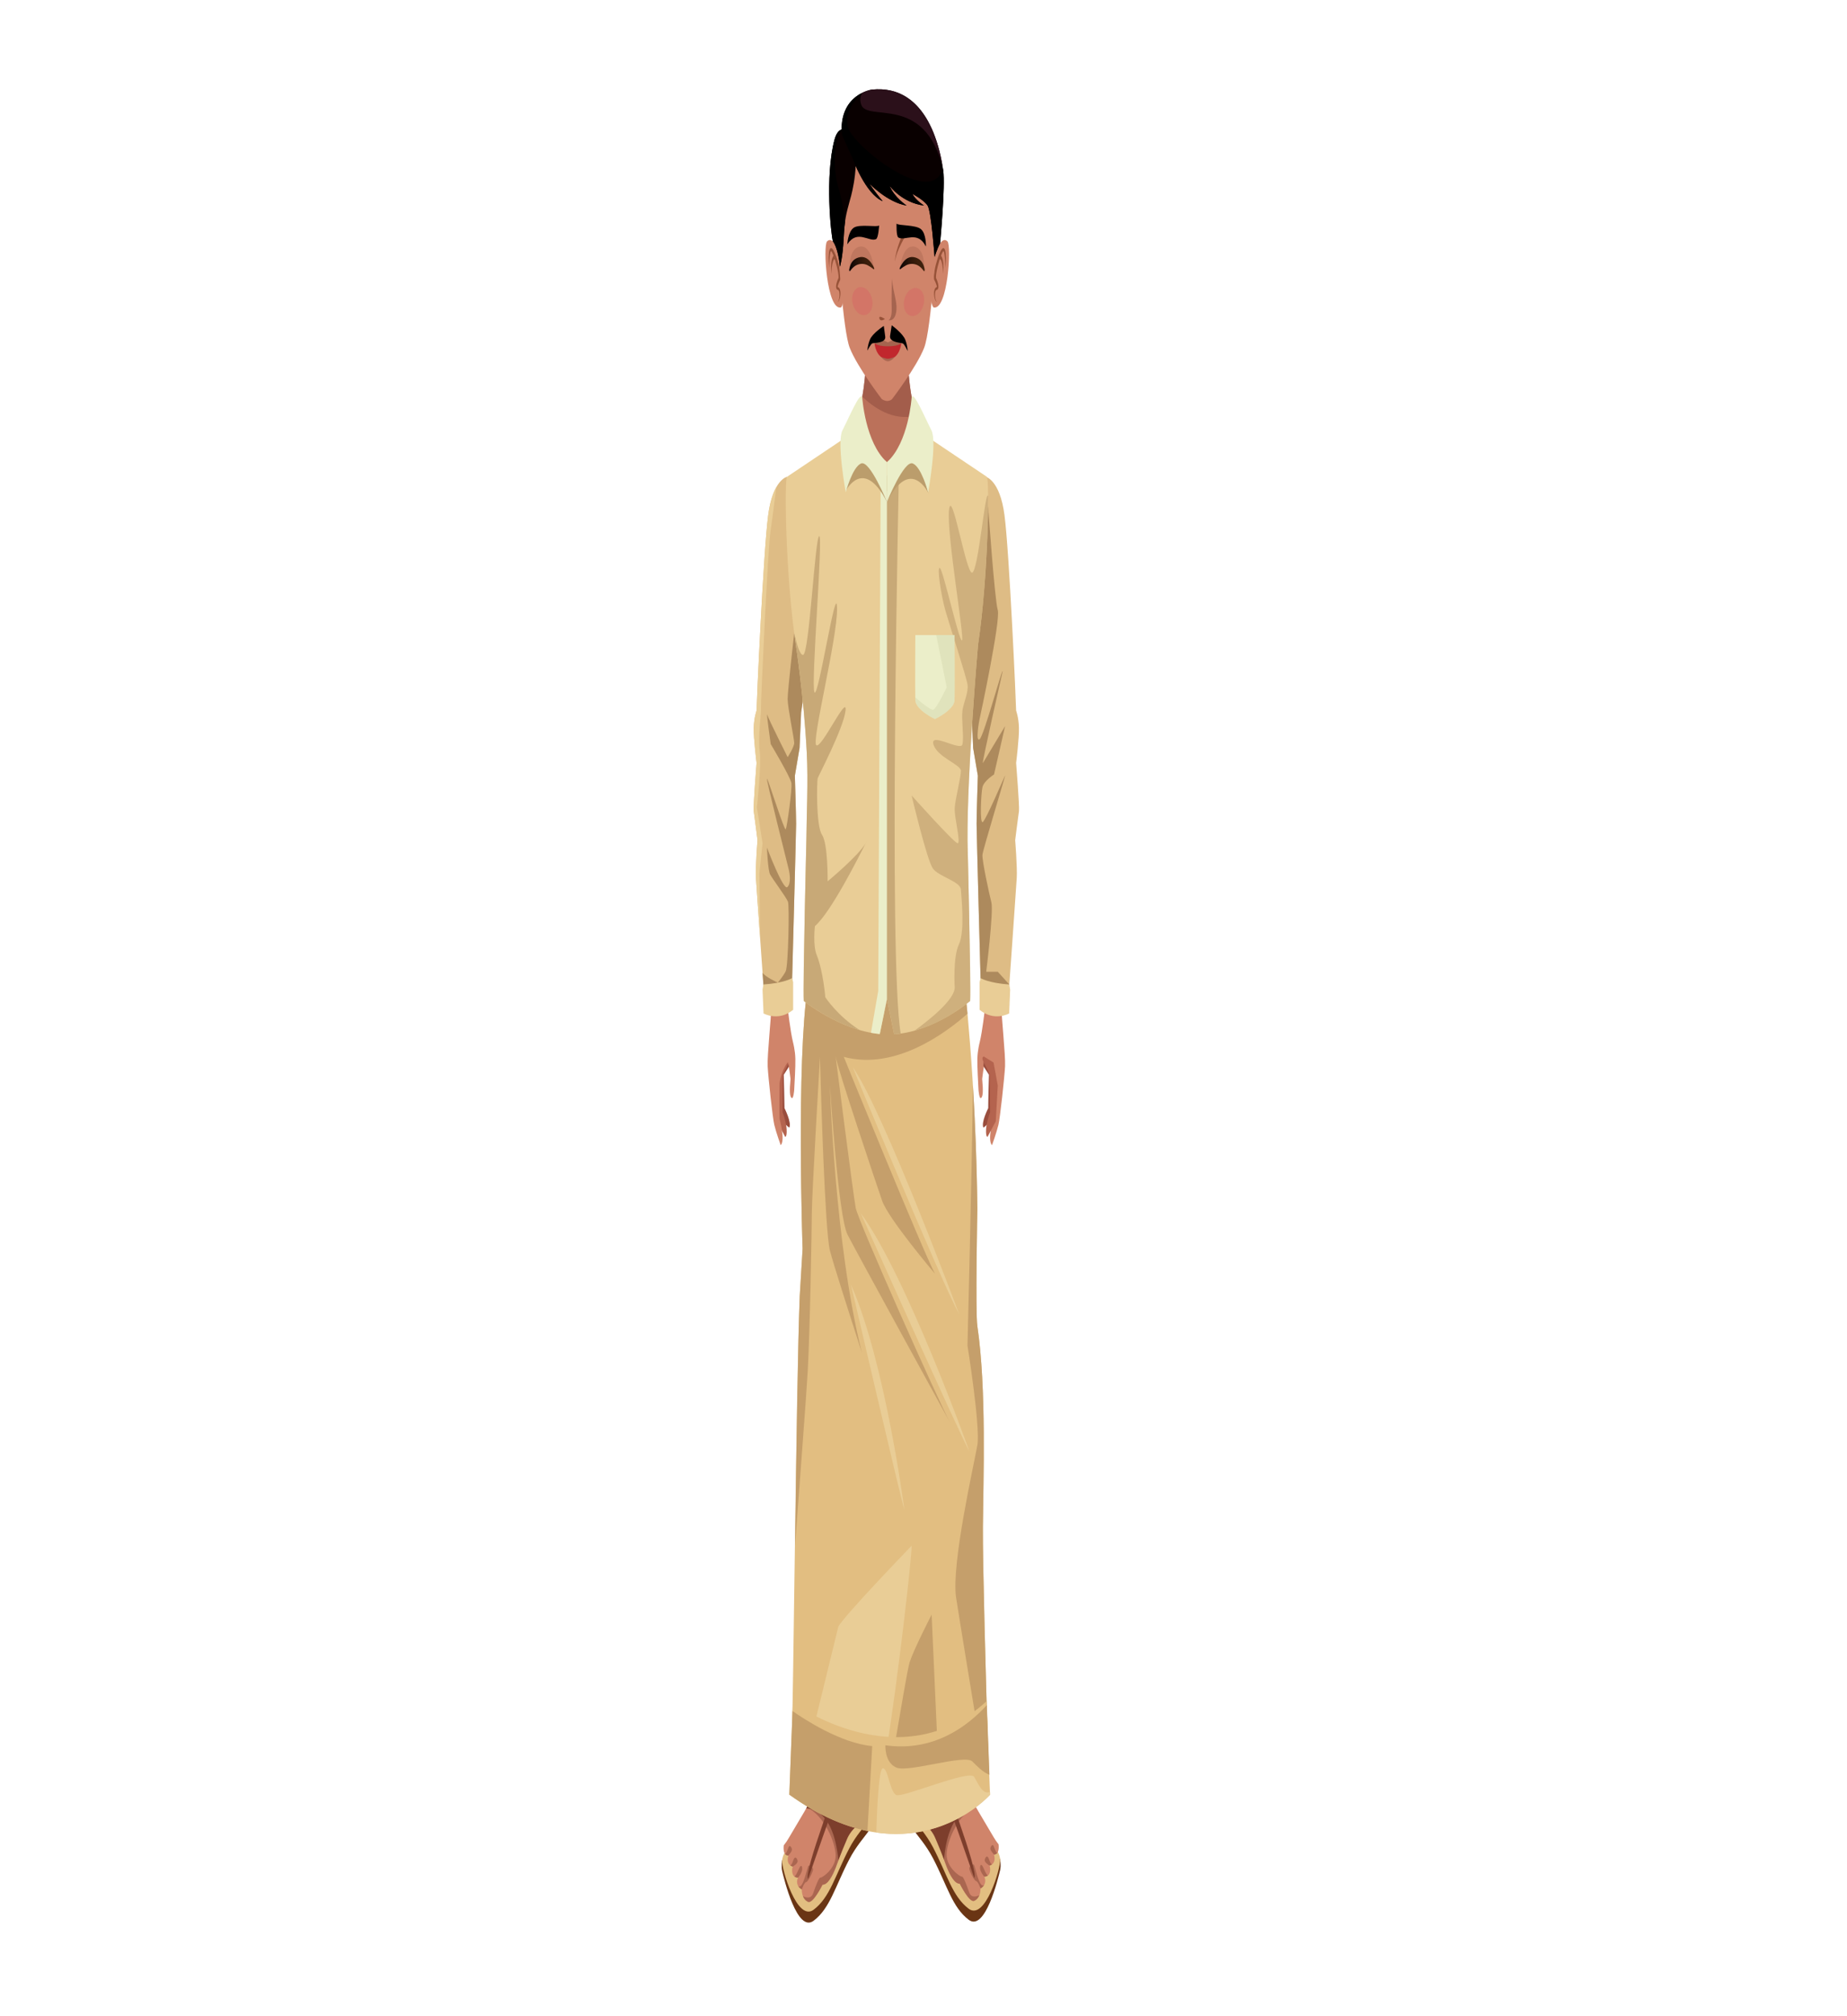 <svg width="220" height="240" viewBox="0 0 220 240" fill="none" xmlns="http://www.w3.org/2000/svg">
<path d="M104.892 39.749C105.437 39.781 106.079 39.041 106.55 39.417C107.021 39.792 108.082 41.916 107.456 42.628C106.83 43.341 106.711 42.296 105.133 43.043C103.555 43.79 103.278 42.956 103.514 41.956C103.751 40.955 104.21 39.709 104.892 39.749Z" fill="#991E23"/>
<path d="M119.128 221.301C119.128 221.301 119.259 222.06 119.128 222.608C118.905 223.547 117.343 229.998 115.382 228.52C113.423 227.042 112.821 224.445 111.138 221.216C109.452 217.988 107.392 217.245 107.955 214.545L119.128 221.301Z" fill="#6A3514"/>
<path d="M118.061 219.357C118.061 219.357 119.019 220.284 119.128 221.301C119.237 222.313 117.344 228.689 115.383 227.209C113.424 225.732 112.822 223.136 111.139 219.904C109.453 216.677 106.957 215.665 108.372 213.585L118.061 219.357Z" fill="#E2BE81"/>
<path d="M108.623 207.894C108.623 207.894 108.517 210.265 108.111 212.067C107.706 213.867 107.939 215.67 109.622 216.797C109.622 216.797 111.072 217.584 111.652 219.046C112.234 220.512 113.106 224.229 114.323 224.229C114.323 224.229 115.484 226.591 116.066 226.253C116.066 226.253 116.792 226 116.792 224.789C116.792 224.789 117.459 224.482 117.344 223.692L117.242 223.384C117.242 223.384 118.069 223.467 117.924 222.284L117.866 222.068C117.866 222.068 118.562 221.946 118.46 221.046L118.395 220.758C118.395 220.758 119.075 220.843 118.944 219.549C118.944 219.549 118.835 219.392 118.602 219.082C118.602 219.082 118.198 218.452 117.85 217.837C117.502 217.225 116.658 215.853 116.124 214.902C115.59 213.949 113.39 209.435 112.944 208.124C112.498 206.816 112.628 201.854 112.628 201.854L108.439 200.882C108.439 200.883 108.779 205.751 108.623 207.894Z" fill="#D0846A"/>
<path d="M116.199 215.037C116.174 214.992 116.147 214.943 116.124 214.903C115.972 214.631 115.686 214.075 115.344 213.383C114.209 212.8 112.754 212.325 112.754 212.325L108.194 211.668C108.168 211.802 108.141 211.935 108.111 212.067C107.706 213.867 107.939 215.67 109.622 216.798C109.622 216.798 111.072 217.584 111.652 219.046C112.234 220.512 113.106 224.229 114.323 224.229C114.323 224.229 115.484 226.591 116.066 226.253C116.066 226.253 116.44 226.121 116.651 225.596C116.322 225.758 115.689 225.961 115.447 225.272C115.113 224.322 114.733 223.327 114.57 223.384C114.406 223.442 112.737 222.329 112.754 220.759C112.773 219.187 114.129 215.954 116.199 215.037Z" fill="#AA6650"/>
<path d="M117.299 221.344C117.19 221.693 117.866 222.069 117.866 222.069C117.866 222.069 118.021 222.042 118.174 221.919C117.962 221.909 117.846 221.386 117.743 221.174C117.59 220.855 117.408 220.997 117.299 221.344Z" fill="#AA6650"/>
<path d="M117.989 219.904C117.863 220.187 118.244 220.574 118.395 220.759C118.395 220.759 118.615 220.784 118.78 220.57C118.596 220.459 118.432 219.927 118.361 219.765C118.252 219.519 118.116 219.625 117.989 219.904Z" fill="#AA6650"/>
<path d="M117.24 223.384C117.24 223.384 117.467 223.406 117.663 223.257C117.438 223.111 117.198 222.445 117.064 222.193C116.863 221.824 116.735 222 116.735 222.367C116.735 222.736 117.144 223.319 117.24 223.384Z" fill="#AA6650"/>
<path d="M115.993 221.965C115.839 221.857 115.495 222.156 115.449 222.368C115.403 222.583 116.013 223.864 116.266 223.915C116.521 223.971 116.792 224.79 116.792 224.79C116.792 224.79 117.052 224.669 117.219 224.386C116.624 224.89 116.147 222.069 115.993 221.965Z" fill="#AA6650"/>
<path d="M116.036 223.525C116.036 223.525 112.784 214.12 111.885 211.926L112.116 211.024C112.116 211.024 116.675 222.959 116.036 223.525Z" fill="#7D3E2C"/>
<path d="M108.553 202.81C108.635 204.412 108.715 206.628 108.623 207.894C108.623 207.894 108.517 210.265 108.111 212.067C107.706 213.867 107.939 215.67 109.622 216.797C109.622 216.797 110.862 217.427 111.442 218.892C111.486 219.007 111.839 219.813 111.886 219.948C112.31 220.972 112.439 221.344 112.439 221.344C113.019 214.832 116.266 215.152 116.266 215.152C116.217 215.068 116.169 214.982 116.124 214.903C115.59 213.95 113.39 209.436 112.945 208.125C112.671 207.326 112.615 205.155 112.611 203.593C112.611 203.593 110.908 204.504 108.553 202.81Z" fill="#7D3E2C"/>
<path d="M115.728 214.15C115.074 212.866 113.955 210.542 113.326 209.08L108.62 207.964C108.599 208.357 108.479 210.443 108.111 212.067C108.013 212.507 107.953 212.947 107.941 213.376C110.121 216.043 114.32 214.703 115.728 214.15Z" fill="#662B1D"/>
<path d="M93.166 221.42C93.166 221.42 93.034 222.179 93.166 222.728C93.389 223.666 94.951 230.118 96.91 228.64C98.871 227.161 99.473 224.564 101.156 221.335C102.841 218.107 104.902 217.364 104.34 214.664L93.166 221.42Z" fill="#6A3514"/>
<path d="M94.233 219.477C94.233 219.477 93.275 220.404 93.166 221.42C93.056 222.432 94.95 228.808 96.91 227.328C98.871 225.852 99.472 223.255 101.156 220.023C102.841 216.797 105.336 215.784 103.922 213.703L94.233 219.477Z" fill="#E2BE81"/>
<path d="M103.672 208.013C103.672 208.013 103.778 210.384 104.184 212.185C104.589 213.986 104.358 215.789 102.674 216.917C102.674 216.917 101.222 217.703 100.642 219.165C100.062 220.631 99.19 224.348 97.972 224.348C97.972 224.348 96.81 226.71 96.229 226.372C96.229 226.372 95.504 226.118 95.504 224.907C95.504 224.907 94.836 224.601 94.952 223.811L95.054 223.503C95.054 223.503 94.227 223.585 94.371 222.403L94.43 222.187C94.43 222.187 93.733 222.065 93.835 221.164L93.9 220.877C93.9 220.877 93.22 220.962 93.352 219.668C93.352 219.668 93.46 219.511 93.694 219.201C93.694 219.201 94.096 218.571 94.444 217.956C94.792 217.344 95.637 215.971 96.171 215.021C96.705 214.068 98.903 209.554 99.351 208.243C99.796 206.935 99.665 201.973 99.665 201.973L103.858 201.001C103.858 201.001 103.516 205.871 103.672 208.013Z" fill="#D0846A"/>
<path d="M96.095 215.155C96.12 215.111 96.147 215.062 96.17 215.022C96.321 214.75 96.607 214.194 96.951 213.501C98.085 212.919 99.538 212.443 99.538 212.443L104.099 211.787C104.126 211.921 104.153 212.054 104.183 212.185C104.588 213.986 104.356 215.789 102.673 216.916C102.673 216.916 101.221 217.703 100.64 219.165C100.061 220.631 99.188 224.348 97.97 224.348C97.97 224.348 96.808 226.709 96.228 226.372C96.228 226.372 95.853 226.24 95.643 225.715C95.971 225.877 96.605 226.079 96.847 225.391C97.18 224.44 97.561 223.445 97.725 223.503C97.888 223.561 99.556 222.448 99.538 220.877C99.52 219.307 98.166 216.073 96.095 215.155Z" fill="#AA6650"/>
<path d="M94.997 221.462C95.104 221.812 94.431 222.187 94.431 222.187C94.431 222.187 94.274 222.161 94.121 222.038C94.332 222.027 94.448 221.504 94.551 221.293C94.705 220.975 94.888 221.116 94.997 221.462Z" fill="#AA6650"/>
<path d="M94.304 220.023C94.431 220.306 94.05 220.694 93.898 220.878C93.898 220.878 93.679 220.904 93.515 220.689C93.698 220.578 93.861 220.046 93.932 219.885C94.041 219.638 94.178 219.744 94.304 220.023Z" fill="#AA6650"/>
<path d="M95.051 223.503C95.051 223.503 94.826 223.525 94.63 223.377C94.854 223.231 95.092 222.564 95.229 222.313C95.43 221.944 95.555 222.119 95.555 222.487C95.555 222.856 95.149 223.437 95.051 223.503Z" fill="#AA6650"/>
<path d="M96.301 222.084C96.455 221.977 96.8 222.275 96.846 222.487C96.891 222.701 96.283 223.982 96.029 224.034C95.774 224.089 95.504 224.908 95.504 224.908C95.504 224.908 95.241 224.787 95.075 224.505C95.671 225.01 96.148 222.187 96.301 222.084Z" fill="#AA6650"/>
<path d="M96.258 223.644C96.258 223.644 99.509 214.24 100.408 212.045L100.177 211.143C100.177 211.143 95.619 223.078 96.258 223.644Z" fill="#7D3E2C"/>
<path d="M103.742 202.929C103.66 204.531 103.579 206.746 103.671 208.013C103.671 208.013 103.778 210.383 104.183 212.185C104.589 213.986 104.357 215.789 102.673 216.917C102.673 216.917 101.432 217.546 100.851 219.011C100.807 219.126 100.457 219.931 100.408 220.067C99.985 221.091 99.857 221.462 99.857 221.462C99.276 214.951 96.029 215.272 96.029 215.272C96.076 215.187 96.126 215.1 96.17 215.022C96.704 214.068 98.903 209.554 99.35 208.244C99.623 207.445 99.679 205.274 99.682 203.713C99.682 203.713 101.386 204.623 103.742 202.929Z" fill="#7D3E2C"/>
<path d="M96.565 214.269C97.221 212.985 98.339 210.66 98.967 209.198L103.675 208.083C103.694 208.476 103.816 210.562 104.183 212.185C104.282 212.626 104.343 213.066 104.353 213.495C102.173 216.161 97.974 214.822 96.565 214.269Z" fill="#662B1D"/>
<path d="M94.269 208.973H117.708C117.441 200.603 117.037 185.879 117.073 181.761C117.124 176.11 117.513 165.238 116.413 157.846C116.168 156.202 116.413 143.934 116.413 143.934C116.253 128.281 114.804 116.432 114.804 116.432L96.211 117.411C94.83 126.651 95.6 148.655 95.6 148.655L95.257 154.308C94.815 165.672 94.535 201.273 94.269 208.973Z" fill="#E2BE81"/>
<path d="M113.883 190.165C114.275 192.732 115.889 202.532 116.952 208.973H117.708C117.442 200.603 117.037 185.879 117.073 181.761C117.125 176.11 117.513 165.238 116.413 157.846C116.169 156.202 116.413 143.934 116.413 143.934C116.357 138.431 116.142 133.399 115.885 129.187C115.749 140.417 115.239 160.166 115.239 160.166C115.239 160.166 116.798 169.877 116.413 172.05C116.029 174.224 113.285 186.253 113.883 190.165Z" fill="#C59F6B"/>
<path d="M111.721 208.973L110.969 192.196C110.969 192.196 108.876 196.255 108.353 197.848C108.107 198.599 107.265 203.681 106.357 208.973H111.721Z" fill="#C59F6B"/>
<path d="M113.141 169.296C111.802 166.832 102.225 145.382 101.925 143.787C101.626 142.194 99.534 125.766 99.534 125.766C99.758 127.168 104.316 140.744 105.066 142.919C105.816 145.093 111.362 151.615 111.362 151.615C109.888 148.861 100.506 125.805 100.506 125.805C106.654 127.469 112.748 122.88 115.239 120.669C114.991 117.97 114.803 116.432 114.803 116.432L96.211 117.411C94.83 126.65 95.599 148.655 95.599 148.655L95.257 154.308C95.04 159.897 94.861 172.086 94.703 183.996C95.273 176.118 96.047 166.16 96.211 163.208C96.473 158.427 96.694 146.543 96.696 144.425C96.698 142.308 97.666 125.805 97.666 125.805C97.666 125.805 97.672 126.016 97.682 126.394C97.773 129.759 98.256 146.516 98.853 148.862C99.237 150.369 101.128 156.279 102.656 161C99.402 148.077 98.853 129.149 98.853 129.149C98.853 129.149 99.834 144.804 100.955 146.976C102.076 149.15 113.141 169.296 113.141 169.296Z" fill="#C59F6B"/>
<path d="M94.012 126.909L93.355 127.939C93.355 127.939 93.453 131.512 93.443 131.912C93.443 131.912 94.324 133.629 94.012 134.233C94.012 134.233 93.081 133.548 92.846 132.902C92.609 132.254 92.894 127.346 92.894 127.346L93.943 125.805L94.012 126.909Z" fill="#994D3D"/>
<path d="M93.521 135.321C93.521 135.321 93.681 135.386 93.704 134.763C93.737 133.851 93.321 132.671 93.217 132.407C93.217 132.407 93.254 128.209 93.266 128.032C93.277 127.853 93.543 127.302 93.972 126.47C94.335 125.77 93.956 125.767 93.956 125.767L92.811 126.479C92.811 126.479 92.306 129.143 92.306 129.211C92.306 129.278 92.541 133.471 92.541 133.471L93.521 135.321Z" fill="#B4634E"/>
<path d="M93.744 56.756C93.744 56.756 92.054 57.089 91.5 61.331C90.915 65.821 90.118 83.931 90.118 84.584C90.118 84.584 89.82 85.38 89.782 86.612C89.745 87.843 90.118 90.816 90.118 90.816C90.118 90.816 89.703 96.033 89.779 96.541C89.857 97.047 90.231 100.018 90.231 100.018C90.231 100.018 89.969 103.208 90.043 104.512C90.118 105.815 91.053 118.932 91.053 118.932C91.053 118.932 92.696 119.947 94.303 118.352C94.303 118.352 94.826 99.078 94.826 98.062C94.826 97.047 94.678 92.338 94.678 92.338L95.237 89.04L95.425 84.801C95.425 84.801 96.62 76.975 96.695 74.655C96.77 72.337 93.744 56.756 93.744 56.756Z" fill="#DEBC85"/>
<path d="M93.842 120.124C93.842 120.124 94.141 122.79 94.46 124.078C94.46 124.078 94.713 125.013 94.737 126.034C94.759 127.056 94.643 128.787 94.598 129.767C94.598 129.767 94.51 130.877 94.291 130.699C94.071 130.522 94.025 129.898 94.162 128.432C94.162 128.432 93.98 126.832 93.842 126.433C93.842 126.433 93.041 127.411 92.857 128.966C92.857 128.966 92.812 132.566 92.857 133.188C92.857 133.188 93.571 135.731 92.992 136.323C92.992 136.323 92.46 134.851 92.228 133.897C92.035 133.109 91.505 128.255 91.437 126.922C91.368 125.59 91.895 120.924 91.85 119.946C91.803 118.968 93.842 120.124 93.842 120.124Z" fill="#D0846A"/>
<path d="M117.31 120.124C117.31 120.124 117.011 122.79 116.691 124.078C116.691 124.078 116.439 125.013 116.416 126.034C116.394 127.056 116.507 128.787 116.553 129.767C116.553 129.767 116.642 130.877 116.861 130.699C117.08 130.522 117.126 129.898 116.989 128.432C116.989 128.432 117.172 126.832 117.31 126.433C117.31 126.433 118.112 127.411 118.294 128.966C118.294 128.966 118.341 132.566 118.294 133.188C118.294 133.188 117.58 135.731 118.16 136.323C118.16 136.323 118.692 134.851 118.924 133.897C119.117 133.109 119.646 128.255 119.715 126.922C119.783 125.59 119.257 120.924 119.303 119.946C119.349 118.968 117.31 120.124 117.31 120.124Z" fill="#D0846A"/>
<path d="M96.209 79.22L94.6 75.367C94.6 75.367 93.818 82.191 93.818 83.205C93.818 84.222 94.595 87.916 94.6 88.424C94.602 88.932 93.818 90.13 93.818 90.13C93.818 90.13 91.538 85.598 91.389 85.09C91.24 84.584 91.8 88.57 91.8 88.57C91.8 88.57 94.154 92.496 94.266 93.214C94.377 93.932 93.743 98.423 93.594 98.714C93.444 99.005 91.6 93.062 91.364 92.7C91.127 92.338 93.892 103.208 93.966 103.57C94.042 103.932 94.266 105.164 93.78 105.598C93.295 106.034 91.349 100.889 91.349 100.889C91.349 100.889 91.464 103.571 91.724 104.078C91.986 104.584 93.668 106.831 93.856 107.338C94.042 107.845 93.892 114.947 93.594 115.6C93.367 116.092 92.65 116.973 92.65 116.973C92.65 116.973 91.053 116.243 90.828 115.776C90.925 117.132 91 118.205 91.034 118.674L94.077 118.064L94.323 117.653C94.417 114.189 94.826 98.962 94.826 98.062C94.826 97.048 94.678 92.338 94.678 92.338L95.237 89.041L95.425 84.802C95.425 84.802 95.852 82.007 96.212 79.261L96.209 79.22Z" fill="#AD8A5D"/>
<path d="M90.928 117.191L90.827 117.808L90.946 120.635C90.946 120.635 92.715 121.649 94.472 120.202V116.904L94.341 116.432C94.34 116.432 93.445 117.012 90.928 117.191Z" fill="#E9CD96"/>
<path d="M117.14 126.909L117.797 127.939C117.797 127.939 117.699 131.512 117.709 131.912C117.709 131.912 116.828 133.629 117.14 134.233C117.14 134.233 118.07 133.548 118.306 132.902C118.541 132.254 118.259 127.346 118.259 127.346L117.209 125.805L117.14 126.909Z" fill="#994D3D"/>
<path d="M117.631 135.321C117.631 135.321 117.469 135.386 117.448 134.763C117.414 133.851 117.83 132.671 117.933 132.407C117.933 132.407 117.895 128.209 117.885 128.032C117.873 127.853 117.607 127.302 117.179 126.47C116.816 125.77 117.195 125.767 117.195 125.767L118.341 126.479C118.341 126.479 118.845 129.143 118.845 129.211C118.845 129.278 118.611 133.471 118.611 133.471L117.631 135.321Z" fill="#B4634E"/>
<path d="M117.407 56.756C117.407 56.756 119.096 57.089 119.648 61.331C120.234 65.821 121.033 83.931 121.033 84.584C121.033 84.584 121.331 85.38 121.368 86.612C121.407 87.843 121.033 90.816 121.033 90.816C121.033 90.816 121.449 96.033 121.372 96.541C121.294 97.047 120.92 100.018 120.92 100.018C120.92 100.018 121.181 103.208 121.107 104.512C121.033 105.815 120.098 118.932 120.098 118.932C120.098 118.932 118.454 119.947 116.848 118.352C116.848 118.352 116.324 99.078 116.324 98.062C116.324 97.047 116.474 92.338 116.474 92.338L115.914 89.04L115.727 84.801C115.727 84.801 114.531 76.975 114.455 74.655C114.381 72.337 117.407 56.756 117.407 56.756Z" fill="#DEBC85"/>
<path d="M120.222 117.191L118.845 115.67H117.469C117.469 115.67 118.366 108.498 118.084 107.41C117.802 106.323 116.967 102.411 117.02 101.757C117.078 101.106 119.88 91.975 119.721 92.3C119.562 92.627 117.469 97.518 117.073 97.844C116.676 98.17 116.853 94.474 117.02 93.713C117.189 92.953 118.4 92.192 118.4 92.192L119.721 86.431L117.073 90.834C116.9 90.998 119.431 79.908 119.431 79.908C119.376 79.474 117.19 87.626 116.679 88.003C116.168 88.379 116.629 85.778 116.679 85.598C116.729 85.416 119.208 73.82 118.845 72.625C118.481 71.43 117.694 60.246 117.694 60.246L114.804 78.195C115.181 81.228 115.727 84.801 115.727 84.801L115.914 89.04L116.473 92.337C116.473 92.337 116.324 97.046 116.324 98.061C116.324 99.077 116.847 118.351 116.847 118.351C116.985 118.489 117.124 118.605 117.261 118.705H118.845L120.222 117.191Z" fill="#AD8A5D"/>
<path d="M120.222 117.191L120.323 117.808L120.205 120.635C120.205 120.635 118.436 121.649 116.68 120.202V116.904L116.81 116.432C116.81 116.432 117.707 117.012 120.222 117.191Z" fill="#E9CD96"/>
<path d="M108.092 40.233H105.644H103.199C103.319 50.777 100.352 52.951 100.352 52.951C102.235 58.277 105.644 57.951 105.644 57.951C105.644 57.951 109.056 58.277 110.939 52.951C110.939 52.951 107.97 50.777 108.092 40.233Z" fill="#BB715A"/>
<path d="M109.101 49.467C108.624 47.873 108.215 45.6 108.114 42.408H105.609H103.176C103.115 44.326 102.945 45.915 102.713 47.222C103.86 48.33 106.314 50.221 109.101 49.467Z" fill="#A35D4B"/>
<path d="M117.547 56.756C117.231 56.538 109.998 51.693 109.998 51.693L105.644 55.016L101.292 51.693C101.292 51.693 94.057 56.538 93.744 56.756C93.428 56.973 93.532 68.278 94.791 76.757C94.791 76.757 95.724 82.62 96.096 89.583C96.279 92.986 96.067 97.297 96.049 100.066C96.049 100.066 95.63 116.975 95.735 119.15C95.735 119.15 100.025 122.625 104.792 123.085L105.644 118.932L106.503 123.112C111.37 122.785 115.554 119.15 115.554 119.15C115.659 116.975 115.24 100.066 115.24 100.066C115.192 91.633 116.497 76.757 116.497 76.757C117.757 68.278 117.861 56.973 117.547 56.756Z" fill="#E9CD96"/>
<path d="M107.284 123.03C105.785 114.191 107.085 55.704 107.085 55.704L105.402 56.756L105.066 118.28L105.37 120.273L105.644 118.932L106.504 123.112C106.766 123.095 107.026 123.064 107.284 123.03Z" fill="#C8A977"/>
<path opacity="0.8" d="M117.696 59.043C117.696 59.041 117.694 59.039 117.694 59.038C117.359 58.168 116.518 68.061 115.789 68.17C115.06 68.278 113.378 57.951 113.044 60.668C112.709 63.387 114.947 76.212 114.579 76.247C114.211 76.28 112.369 67.951 111.962 67.625C111.553 67.3 112.089 70.886 112.624 72.735C113.159 74.582 115.117 80.589 115.246 81.502C115.372 82.413 114.781 83.605 114.639 84.584C114.499 85.561 114.835 87.736 114.639 88.605C114.442 89.475 110.743 87.084 111.182 88.605C111.619 90.128 114.443 90.997 114.455 91.757C114.465 92.519 113.771 95.129 113.716 96.214C113.66 97.301 114.5 100.453 114.051 100.374C113.603 100.295 108.586 94.692 108.586 94.692C108.586 94.692 110.408 102.411 111.122 103.388C111.836 104.366 114.388 104.91 114.455 105.887C114.521 106.866 114.947 110.889 114.22 112.41C113.49 113.934 113.716 117.519 113.716 117.519C113.754 118.965 110.741 121.373 108.932 122.684C112.685 121.642 115.555 119.15 115.555 119.15C115.66 116.975 115.241 100.066 115.241 100.066C115.192 91.633 116.498 76.757 116.498 76.757C117.421 70.545 117.724 62.817 117.696 59.043Z" fill="#C8A977"/>
<path d="M97.909 99.365C97.18 98.279 97.292 92.953 97.402 92.628C97.511 92.301 100.488 86.649 100.715 84.584C100.943 82.517 97.854 89.148 97.236 88.715C96.62 88.278 99.758 75.996 99.704 72.408C99.649 68.822 97.461 83.278 97.011 82.41C96.564 81.54 98.077 63.603 97.573 63.82C97.069 64.038 96.4 77.763 95.667 77.952C95.301 78.047 94.904 76.72 94.6 75.367C94.661 75.837 94.724 76.301 94.792 76.757C94.792 76.757 95.725 82.62 96.097 89.583C96.28 92.986 96.067 97.297 96.049 100.066C96.049 100.066 95.631 116.975 95.735 119.15C95.735 119.15 98.672 121.526 102.384 122.608C99.749 120.933 98.301 118.705 98.301 118.705C98.189 117.284 97.796 114.909 97.292 113.714C96.787 112.52 97.069 110.237 97.069 110.237C98.973 108.615 102.379 101.843 103.108 100.375C102.268 101.85 98.581 104.91 98.581 104.91C98.581 104.91 98.638 100.453 97.909 99.365Z" fill="#C8A977"/>
<path d="M103.107 100.374C103.134 100.327 103.159 100.28 103.18 100.236C103.295 99.994 103.258 100.07 103.107 100.374Z" fill="#C8A977"/>
<path d="M104.895 57.172L104.608 117.953L103.743 122.934C104.091 122.999 104.441 123.051 104.792 123.085L105.644 118.932V58.495L104.895 57.172Z" fill="#EBEEC9"/>
<path d="M100.716 58.468C100.716 58.468 102.826 54.255 105.645 59.744C105.645 59.744 103.204 48.695 100.716 58.468Z" fill="#BB9D6C"/>
<path d="M110.576 58.687C110.576 58.687 108.464 54.255 105.645 59.744C105.645 59.744 108.087 48.913 110.576 58.687Z" fill="#BB9D6C"/>
<path d="M102.702 47.282C102.702 47.282 103.04 52.68 105.645 55.016V59.744C105.645 59.744 103.605 54.734 102.565 55.168C101.522 55.603 100.74 58.603 100.74 58.603C100.74 58.603 99.631 52.601 100.352 51.212C101.068 49.835 102.449 46.532 102.702 47.282Z" fill="#EBEEC9"/>
<path d="M108.589 47.282C108.589 47.282 108.25 52.68 105.645 55.016V59.744C105.645 59.744 107.685 54.734 108.726 55.168C109.768 55.603 110.551 58.603 110.551 58.603C110.551 58.603 111.659 52.601 110.939 51.212C110.224 49.835 108.841 46.532 108.589 47.282Z" fill="#EBEEC9"/>
<path d="M113.698 75.598H111.363H109.025C109.025 75.598 108.988 82.191 109.025 83.351C109.063 84.512 111.363 85.599 111.363 85.599C111.363 85.599 113.661 84.512 113.698 83.351C113.736 82.191 113.698 75.598 113.698 75.598Z" fill="#EBEEC9"/>
<path d="M92.468 57.995C92.085 58.674 91.711 59.72 91.5 61.331C90.915 65.821 90.118 83.931 90.118 84.584C90.118 84.584 89.82 85.38 89.781 86.613C89.745 87.843 90.118 90.816 90.118 90.816C90.118 90.816 89.702 96.034 89.779 96.541C89.857 97.047 90.231 100.018 90.231 100.018C90.231 100.018 89.969 103.208 90.043 104.512C90.078 105.127 90.306 108.38 90.536 111.639L90.454 103.932L90.828 100.375L90.155 96.105C90.155 96.105 90.716 91.106 90.491 89.407C90.268 87.71 90.678 84.944 90.642 84.293C90.604 83.641 91.464 65.379 91.762 63.35C91.953 62.051 92.267 59.594 92.468 57.995Z" fill="#E9CD96"/>
<path opacity="0.4" d="M111.517 75.598C111.772 76.883 112.763 81.811 112.763 81.811C112.763 81.811 111.585 84.311 111.183 84.474C110.892 84.591 109.679 83.587 109.019 83.011C109.021 83.149 109.022 83.266 109.025 83.351C109.063 84.511 111.363 85.598 111.363 85.598C111.363 85.598 113.661 84.511 113.698 83.351C113.735 82.191 113.698 75.597 113.698 75.597H111.517V75.598Z" fill="#CFD2A9"/>
<path d="M111.202 30.814C111.202 30.814 111.969 27.863 112.855 28.733C113.351 29.22 112.898 36.975 111.202 36.6C111.202 36.6 110.901 36.393 110.88 35.143L111.202 30.814Z" fill="#D0846A"/>
<path d="M112.618 31.893C112.598 31.354 112.572 30.809 112.506 30.309C112.49 30.184 112.466 30.071 112.438 29.976C112.402 29.886 112.384 29.88 112.364 29.9C112.322 29.917 112.317 29.954 112.301 29.974C112.286 29.994 112.259 30.052 112.238 30.086C112.196 30.175 112.151 30.266 112.112 30.371C111.952 30.779 111.814 31.24 111.696 31.71C111.586 32.163 111.469 32.704 111.482 33.107L111.451 32.989C111.559 33.229 111.661 33.459 111.735 33.77C111.753 33.85 111.77 33.932 111.776 34.04C111.788 34.134 111.771 34.303 111.716 34.399C111.663 34.487 111.591 34.499 111.568 34.508L111.513 34.529C111.504 34.54 111.496 34.548 111.485 34.553C111.391 34.656 111.359 34.96 111.373 35.23C111.391 35.502 111.453 35.789 111.587 35.946C111.432 35.861 111.33 35.564 111.284 35.265C111.241 34.973 111.231 34.573 111.398 34.307C111.449 34.242 111.498 34.209 111.528 34.195C111.58 34.169 111.586 34.159 111.594 34.147C111.588 34.136 111.597 34.148 111.588 34.094C111.584 34.055 111.569 33.998 111.554 33.945C111.485 33.727 111.386 33.498 111.284 33.306L111.258 33.256L111.253 33.188C111.223 32.832 111.268 32.555 111.309 32.281C111.354 32.007 111.407 31.747 111.472 31.498C111.602 31 111.747 30.523 111.94 30.096C111.986 29.988 112.039 29.884 112.096 29.786C112.13 29.738 112.151 29.694 112.196 29.644C112.24 29.596 112.291 29.548 112.319 29.545C112.439 29.481 112.554 29.676 112.582 29.819C112.616 29.967 112.636 30.11 112.646 30.251C112.688 30.812 112.66 31.357 112.618 31.893Z" fill="#975238"/>
<path d="M112.343 32.598C112.343 32.598 112.337 32.011 112.238 31.492C112.191 31.233 112.115 31.01 112.045 30.918C111.976 30.826 111.925 30.829 111.926 30.822L112 30.354C112 30.354 112.022 30.376 112.059 30.414C112.098 30.448 112.146 30.525 112.193 30.621C112.287 30.825 112.341 31.137 112.361 31.432C112.403 32.031 112.343 32.598 112.343 32.598Z" fill="#975238"/>
<path d="M100.166 30.814C100.166 30.814 99.399 27.863 98.513 28.733C98.016 29.22 98.47 36.975 100.166 36.6C100.166 36.6 100.467 36.393 100.488 35.143L100.166 30.814Z" fill="#D0846A"/>
<path d="M98.75 31.893C98.708 31.357 98.68 30.812 98.721 30.251C98.732 30.11 98.751 29.966 98.786 29.819C98.813 29.676 98.929 29.48 99.048 29.545C99.077 29.548 99.128 29.598 99.172 29.645C99.216 29.694 99.238 29.738 99.271 29.786C99.328 29.884 99.381 29.988 99.427 30.097C99.62 30.523 99.766 31 99.896 31.497C99.961 31.747 100.014 32.007 100.058 32.28C100.1 32.554 100.145 32.832 100.116 33.188L100.11 33.256L100.083 33.306C99.983 33.498 99.883 33.727 99.814 33.944C99.798 33.998 99.784 34.054 99.78 34.094C99.771 34.148 99.779 34.136 99.774 34.147C99.783 34.158 99.788 34.168 99.839 34.195C99.871 34.208 99.919 34.242 99.97 34.307C100.137 34.574 100.127 34.973 100.083 35.265C100.038 35.565 99.935 35.862 99.781 35.946C99.915 35.791 99.978 35.502 99.995 35.229C100.009 34.96 99.976 34.657 99.883 34.553C99.873 34.547 99.863 34.54 99.855 34.529L99.8 34.508C99.777 34.498 99.705 34.486 99.653 34.399C99.597 34.302 99.579 34.132 99.592 34.04C99.598 33.931 99.615 33.849 99.633 33.77C99.707 33.458 99.81 33.228 99.918 32.988L99.886 33.106C99.899 32.705 99.783 32.163 99.671 31.709C99.554 31.24 99.416 30.779 99.256 30.372C99.216 30.267 99.172 30.176 99.129 30.086C99.109 30.051 99.082 29.993 99.067 29.973C99.05 29.954 99.045 29.916 99.004 29.9C98.983 29.879 98.965 29.885 98.931 29.976C98.903 30.07 98.878 30.184 98.862 30.308C98.796 30.809 98.771 31.354 98.75 31.893Z" fill="#975238"/>
<path d="M99.025 32.598C99.025 32.598 98.966 32.031 99.008 31.432C99.03 31.136 99.084 30.825 99.177 30.621C99.224 30.526 99.272 30.448 99.311 30.414C99.348 30.376 99.37 30.354 99.37 30.354L99.444 30.822C99.445 30.829 99.394 30.827 99.324 30.919C99.254 31.011 99.179 31.233 99.131 31.492C99.031 32.01 99.025 32.598 99.025 32.598Z" fill="#975238"/>
<path d="M105.028 47.501C105.028 47.501 102.113 43.696 101.216 41.414C100.397 39.33 99.833 29.776 99.741 28.126C99.738 28.072 99.734 28.017 99.731 27.962C99.728 27.91 99.727 27.882 99.727 27.882L99.728 27.882C99.713 27.541 99.703 27.197 99.703 26.848C99.703 20.485 102.364 15.325 105.644 15.325C108.926 15.325 111.586 20.485 111.586 26.848C111.586 27.262 111.574 27.67 111.552 28.073C111.552 28.073 110.969 39.132 110.072 41.414C109.176 43.696 106.261 47.501 106.261 47.501C106.261 47.501 105.785 48.017 105.028 47.501Z" fill="#D0846A"/>
<path d="M99.215 28.751C99.215 28.751 99.807 29.36 100.05 31.744C100.05 31.744 100.378 30.654 100.49 28.37C100.602 26.085 100.798 25.45 101.231 23.846C101.231 23.846 102.284 20.526 101.823 17.406C101.528 15.416 99.977 14.447 99.393 16.644C98.246 20.966 98.977 27.958 99.215 28.751Z" fill="#090000"/>
<path d="M107.811 28.165C107.811 28.165 107.433 28.784 107.104 29.52C107.019 29.698 106.951 29.897 106.876 30.075C106.807 30.256 106.756 30.443 106.705 30.597C106.659 30.755 106.639 30.902 106.616 31C106.595 31.1 106.584 31.158 106.584 31.158C106.584 31.158 106.59 31.098 106.602 30.993C106.616 30.89 106.624 30.731 106.657 30.557C106.694 30.387 106.731 30.176 106.785 29.969C106.844 29.767 106.897 29.535 106.968 29.328C107.235 28.478 107.571 27.706 107.571 27.706L107.811 28.165Z" fill="#975238"/>
<path d="M104.715 26.835C104.715 26.835 104.633 28.329 104.347 28.466C103.549 28.85 102.098 27.256 100.923 29.089C100.923 29.089 100.995 27.588 101.689 27.111C102.383 26.632 104.484 27.088 104.715 26.835Z" fill="black"/>
<path d="M106.79 26.613C106.79 26.613 106.738 28.095 107.003 28.269C107.749 28.752 109.3 27.378 110.285 29.341C110.285 29.341 110.346 27.854 109.711 27.291C109.079 26.727 106.992 26.894 106.79 26.613Z" fill="black"/>
<path d="M106.245 33.177C106.245 33.177 106.165 35.329 106.211 36.788C106.234 37.579 106.028 38.037 105.832 38.119C105.832 38.119 106.653 38.37 106.779 36.87C106.861 35.861 106.371 34.754 106.245 33.177Z" fill="#A5644F"/>
<path d="M105.403 37.966C105.403 37.966 104.616 37.432 104.745 37.906C104.875 38.382 105.403 37.966 105.403 37.966Z" fill="#975238"/>
<path d="M101.581 18.928C101.581 18.928 103.09 23.079 105.136 23.948C105.136 23.948 104.041 22.644 103.565 21.857C103.565 21.857 105.663 24.071 107.991 24.471C107.991 24.471 106.51 23.493 105.962 22.116C105.962 22.116 107.404 24.125 110.066 24.471C110.066 24.471 109.056 23.84 108.678 23.079C108.678 23.079 110.041 23.793 110.487 24.471C110.932 25.15 111.319 30.587 111.319 30.587C111.319 30.587 111.587 29.69 111.976 28.963C111.976 28.963 112.62 22.144 112.349 20.287C112.065 18.353 110.721 9.959 103.832 10.666C103.832 10.666 99.917 11.211 100.266 15.992L101.581 18.928Z" fill="#090000"/>
<path d="M101.076 15.325C100.425 13.731 101.604 12.112 102.664 11.065C101.541 11.63 100.044 12.957 100.266 15.992L101.581 18.928C101.581 18.928 103.091 23.079 105.136 23.948C105.136 23.948 104.041 22.644 103.565 21.857C103.565 21.857 105.663 24.071 107.991 24.471C107.991 24.471 106.51 23.493 105.962 22.116C105.962 22.116 107.404 24.125 110.066 24.471C110.066 24.471 109.056 23.84 108.678 23.079C108.678 23.079 110.041 23.793 110.487 24.471C110.932 25.15 111.319 30.587 111.319 30.587C111.319 30.587 111.587 29.69 111.976 28.963C111.976 28.963 112.62 22.144 112.349 20.287C112.336 20.202 112.322 20.105 112.305 19.998C111.149 24.77 102.081 17.786 101.076 15.325Z" fill="black"/>
<path d="M99.899 22.461C99.255 20.449 99.172 16.593 100.348 15.396C99.972 15.439 99.614 15.816 99.393 16.644C98.246 20.967 98.977 27.959 99.215 28.751C99.215 28.751 99.807 29.36 100.05 31.744C100.05 31.744 100.378 30.655 100.49 28.371C100.531 27.521 100.584 26.9 100.657 26.373C100.521 25.244 100.276 23.638 99.899 22.461Z" fill="black"/>
<path d="M112.305 19.997C111.937 17.637 110.419 9.991 103.832 10.666C103.832 10.666 103.34 10.735 102.721 11.037C102.479 11.413 102.384 11.882 102.583 12.461C103.319 14.58 110.109 11.12 112.305 19.997Z" fill="#2B101A"/>
<path d="M102.534 144.423C102.534 144.423 114.556 171.316 115.453 172.733C115.453 172.733 108.025 151.927 102.534 144.423Z" fill="#E9CD96"/>
<path d="M101.58 127.031C101.514 126.933 111.949 152.249 114.247 156.435C114.247 156.435 105.279 132.357 101.58 127.031Z" fill="#E9CD96"/>
<path d="M101.356 152.901C101.356 152.901 107.438 179.043 107.718 179.696C107.718 179.696 105.448 162.196 101.356 152.901Z" fill="#E9CD96"/>
<path d="M105.491 208.973C106.985 199.779 108.644 185.035 108.586 183.996C108.586 183.996 100.39 192.485 99.851 193.646L96.106 208.973H105.491Z" fill="#E9CD96"/>
<path d="M94.439 202.67C94.439 202.67 107.141 212.019 117.508 202.512L117.925 213.629C117.925 213.629 108.673 224.154 94.016 213.625L94.439 202.67Z" fill="#E2BE81"/>
<path d="M94.017 213.627C97.431 216.078 100.55 217.387 103.323 217.954L103.893 207.845C100.128 207.514 95.713 204.597 94.401 203.677L94.017 213.627Z" fill="#C59F6B"/>
<path d="M117.931 213.298C117.035 213.693 116.531 212.325 116.03 211.504C115.485 210.614 107.576 213.978 106.782 213.679C105.986 213.382 105.777 210.416 105.149 210.49C104.653 210.547 104.444 215.887 104.379 218.135C112.907 219.355 117.944 213.631 117.944 213.631L117.931 213.298Z" fill="#E9CD96"/>
<path d="M117.543 202.969C115.262 205.478 111.202 208.568 105.462 207.749C105.462 207.749 105.337 209.807 106.781 210.411C108.224 211.012 114.94 208.786 115.819 209.677C116.334 210.195 117.099 210.99 117.855 211.267L117.543 202.969Z" fill="#C59F6B"/>
<path d="M105.759 40.997C105.151 40.997 104.165 40.89 104.165 40.89C104.165 40.89 104.349 42.762 105.759 42.762C107.17 42.762 107.354 40.89 107.354 40.89C107.354 40.89 106.367 40.997 105.759 40.997Z" fill="#C1272D"/>
<path d="M107.398 40.645C107.361 40.63 107.267 40.735 107.085 40.726C106.858 40.714 106.527 40.587 106.373 40.564C106.077 40.521 105.888 40.742 105.76 40.742C105.631 40.742 105.443 40.521 105.147 40.564C104.993 40.586 104.661 40.714 104.435 40.726C104.252 40.735 104.158 40.629 104.122 40.645C104.039 40.681 104.141 41.221 105.76 41.221C107.378 41.221 107.48 40.681 107.398 40.645Z" fill="#A5644F"/>
<path opacity="0.9" d="M105.76 42.696C105.502 42.696 104.939 42.455 104.996 42.54C105.058 42.631 105.178 42.753 105.364 42.871C105.534 42.978 105.669 43.002 105.759 43.003H105.76C105.85 43.002 105.985 42.978 106.155 42.871C106.342 42.754 106.462 42.631 106.523 42.54C106.58 42.455 106.017 42.696 105.76 42.696Z" fill="#A5644F"/>
<path d="M108.109 41.781C108.088 41.737 107.761 41.033 107.558 40.895C107.403 40.788 105.893 40.799 106.02 39.972L106.213 38.721C106.213 38.721 107.547 39.68 107.838 40.462C108.116 41.216 108.11 41.742 108.109 41.781Z" fill="black"/>
<path d="M103.322 41.73C103.343 41.687 103.683 41.005 103.888 40.88C104.045 40.784 105.554 40.894 105.441 40.059L105.271 38.796C105.271 38.796 103.921 39.667 103.616 40.429C103.325 41.165 103.322 41.691 103.322 41.73Z" fill="black"/>
<path opacity="0.4" d="M110.092 31.954C110.092 31.954 110.205 29.541 108.843 29.35C107.481 29.159 107.203 31.88 107.201 31.893C107.201 31.893 107.688 30.56 108.749 30.709C109.809 30.858 110.092 31.954 110.092 31.954Z" fill="#A5644F"/>
<path d="M107.196 32.062C107.231 32.076 107.389 31.875 107.922 31.587C108.423 31.315 108.947 31.401 109.281 31.566C109.673 31.761 109.854 32.029 110.012 32.229C110.111 32.355 110.209 32.235 110.073 31.783C109.941 31.347 109.723 30.871 109.059 30.658C108.347 30.43 107.844 30.814 107.495 31.325C107.154 31.825 107.115 32.029 107.196 32.062Z" fill="url(#paint0_linear)"/>
<path opacity="0.4" d="M101.199 31.954C101.199 31.954 101.086 29.541 102.448 29.35C103.81 29.159 104.088 31.88 104.09 31.893C104.09 31.893 103.602 30.56 102.542 30.709C101.481 30.858 101.199 31.954 101.199 31.954Z" fill="#A5644F"/>
<path d="M104.095 32.062C104.06 32.076 103.902 31.875 103.369 31.587C102.868 31.315 102.344 31.401 102.011 31.566C101.618 31.761 101.437 32.029 101.279 32.229C101.18 32.355 101.082 32.235 101.218 31.783C101.35 31.347 101.568 30.871 102.232 30.658C102.944 30.43 103.447 30.814 103.796 31.325C104.137 31.825 104.176 32.029 104.095 32.062Z" fill="url(#paint1_linear)"/>
<path opacity="0.4" d="M107.661 36.422C107.755 37.309 108.37 37.815 109.035 37.552C109.7 37.288 110.164 36.357 110.071 35.47C109.978 34.583 109.363 34.078 108.698 34.341C108.032 34.604 107.568 35.536 107.661 36.422Z" fill="#D76062"/>
<path opacity="0.4" d="M103.919 36.321C103.825 37.207 103.21 37.713 102.545 37.45C101.88 37.187 101.416 36.255 101.509 35.368C101.602 34.482 102.217 33.976 102.882 34.239C103.548 34.502 104.012 35.434 103.919 36.321Z" fill="#D76062"/>
<defs>
<linearGradient id="paint0_linear" x1="107.16" y1="31.433" x2="110.14" y2="31.433" gradientUnits="userSpaceOnUse">
<stop stop-color="#060104"/>
<stop offset="0.208" stop-color="#1B0D07"/>
<stop offset="0.475" stop-color="#30180A"/>
<stop offset="0.74" stop-color="#3C1F0C"/>
<stop offset="1" stop-color="#40210D"/>
</linearGradient>
<linearGradient id="paint1_linear" x1="101.151" y1="31.433" x2="104.131" y2="31.433" gradientUnits="userSpaceOnUse">
<stop stop-color="#060104"/>
<stop offset="0.208" stop-color="#1B0D07"/>
<stop offset="0.475" stop-color="#30180A"/>
<stop offset="0.74" stop-color="#3C1F0C"/>
<stop offset="1" stop-color="#40210D"/>
</linearGradient>
</defs>
</svg>
